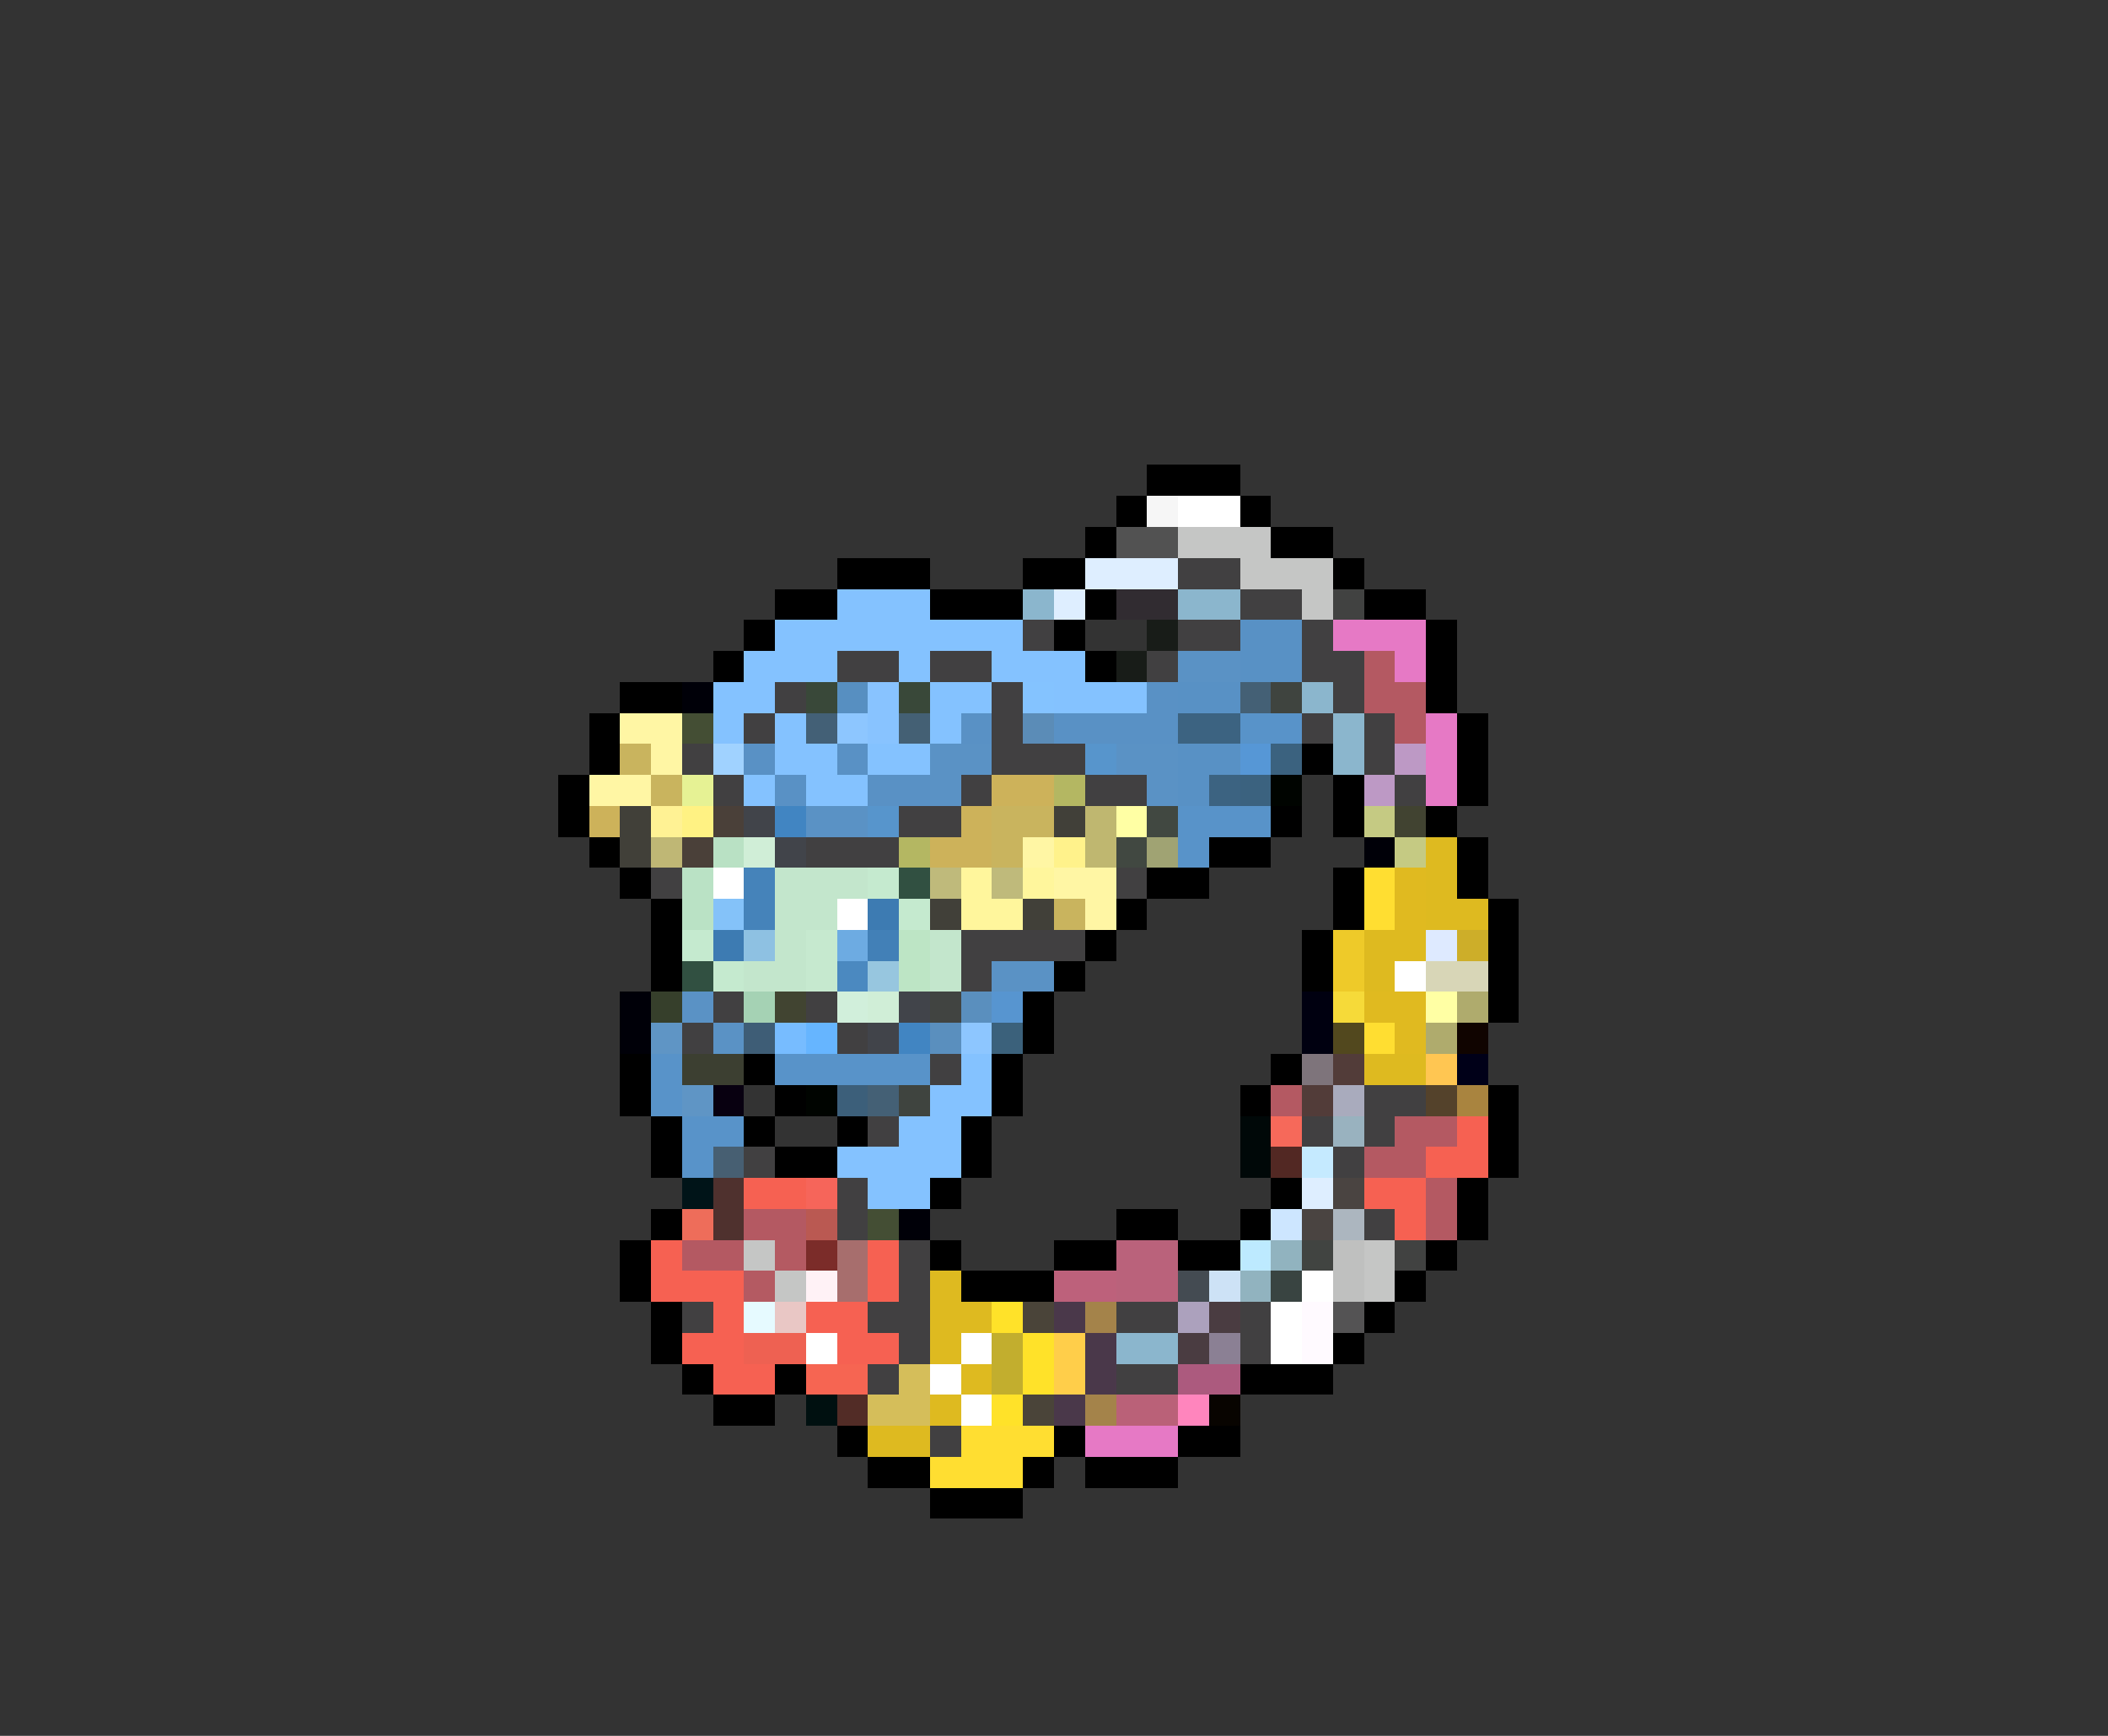 <svg xmlns="http://www.w3.org/2000/svg" viewBox="0 -0.5 68 56" shape-rendering="crispEdges">
<rect x="0" y="-0.5" width="68" height="56" fill="#333333" stroke="none"/>
<path stroke="#000000" d="M37 15h3M36 16h1M40 16h1M35 17h1M41 17h2M27 18h3M33 18h2M43 18h1M25 19h2M30 19h3M35 19h1M44 19h2M24 20h1M34 20h1M46 20h1M23 21h1M35 21h1M46 21h1M20 22h2M46 22h1M19 23h1M47 23h1M19 24h1M42 24h1M47 24h1M18 25h1M43 25h1M47 25h1M18 26h1M41 26h1M43 26h1M46 26h1M19 27h1M39 27h2M47 27h1M20 28h1M37 28h2M43 28h1M47 28h1M21 29h1M36 29h1M43 29h1M48 29h1M21 30h1M35 30h1M42 30h1M48 30h1M21 31h1M34 31h1M42 31h1M48 31h1M33 32h1M48 32h1M33 33h1M20 34h1M24 34h1M32 34h1M41 34h1M20 35h1M25 35h1M32 35h1M40 35h1M48 35h1M21 36h1M24 36h1M27 36h1M31 36h1M48 36h1M21 37h1M25 37h2M31 37h1M48 37h1M30 38h1M41 38h1M47 38h1M21 39h1M36 39h2M40 39h1M47 39h1M20 40h1M30 40h1M34 40h2M38 40h2M46 40h1M20 41h1M31 41h3M45 41h1M21 42h1M44 42h1M21 43h1M43 43h1M22 44h1M25 44h1M40 44h3M23 45h2M27 46h1M34 46h1M38 46h2M28 47h2M33 47h1M35 47h3M30 48h3" />
<path stroke="#f6f6f6" d="M37 16h1" />
<path stroke="#ffffff" d="M38 16h2M23 28h1M27 29h1M45 31h1M42 41h1M41 42h1M26 43h1M31 43h1M41 43h1M30 44h1M31 45h1" />
<path stroke="#525252" d="M36 17h2" />
<path stroke="#c5c6c5" d="M38 17h3M40 18h3M42 19h1M24 40h1M44 40h1M25 41h1M44 41h1" />
<path stroke="#deeeff" d="M35 18h3M34 19h1M42 38h1" />
<path stroke="#414041" d="M38 18h2M40 19h2M33 20h1M38 20h2M42 20h1M27 21h2M30 21h2M37 21h1M42 21h2M25 22h1M32 22h1M43 22h1M24 23h1M32 23h1M42 23h1M44 23h1M22 24h1M32 24h3M44 24h1M23 25h1M31 25h1M35 25h2M45 25h1M29 26h2M26 27h3M21 28h1M36 28h1M31 30h4M31 31h1M23 32h1M26 32h1M22 33h1M27 33h1M30 34h1M44 35h2M28 36h1M42 36h1M44 36h1M24 37h1M43 37h1M27 38h1M27 39h1M44 39h1M29 40h1M29 41h1M22 42h1M28 42h2M36 42h2M40 42h1M29 43h1M40 43h1M28 44h1M36 44h2M30 46h1" />
<path stroke="#84c2ff" d="M27 19h3M25 20h8M24 21h3M29 21h1M32 21h3M23 22h2M30 22h2M34 22h3M23 23h1M25 23h1M30 23h1M25 24h2M28 24h2M24 25h1M26 25h2M31 34h1M30 35h2M29 36h2M27 37h4M28 38h2" />
<path stroke="#8bb6cd" d="M33 19h1M38 19h2M42 22h1M43 23h1M43 24h1M36 43h2" />
<path stroke="#312c31" d="M36 19h2" />
<path stroke="#414241" d="M43 19h1M45 40h1" />
<path stroke="#181c18" d="M37 20h1M36 21h1" />
<path stroke="#5891c5" d="M40 20h2M40 21h2M38 22h2M38 24h2M38 25h1" />
<path stroke="#e679c5" d="M43 20h3M45 21h1M46 23h1M46 24h1M46 25h1M35 46h3" />
<path stroke="#5a92c5" d="M38 21h2M30 24h2M36 24h2M30 25h1M37 25h1M26 26h2M32 31h2M22 32h1M23 33h1" />
<path stroke="#b45962" d="M44 21h1M44 22h2M45 23h1M41 35h1M45 36h2M44 37h2M46 38h1M24 39h2M46 39h1M22 40h2" />
<path stroke="#000008" d="M22 22h1M44 27h1M20 32h1M20 33h1M29 39h1" />
<path stroke="#394839" d="M26 22h1M29 22h1" />
<path stroke="#578fc1" d="M27 22h1" />
<path stroke="#88c3ff" d="M28 22h1M28 23h1" />
<path stroke="#84c3ff" d="M33 22h1" />
<path stroke="#5991c5" d="M37 22h1M31 23h1M34 23h4M24 24h1M27 24h1M25 25h1M28 25h2" />
<path stroke="#446075" d="M40 22h1M28 35h1" />
<path stroke="#3f443f" d="M41 22h1M29 35h1" />
<path stroke="#fff6a4" d="M20 23h2M21 24h1M19 25h2M33 27h1M34 28h2M35 29h1" />
<path stroke="#444e34" d="M22 23h1M28 39h1" />
<path stroke="#436076" d="M26 23h1" />
<path stroke="#8dc6ff" d="M27 23h1M31 33h1" />
<path stroke="#446074" d="M29 23h1" />
<path stroke="#5b8cb7" d="M33 23h1" />
<path stroke="#3c6381" d="M38 23h2M39 25h1" />
<path stroke="#5893c9" d="M40 23h2M38 26h3M38 27h1M21 34h1M25 34h5M21 35h1M22 36h2M22 37h1" />
<path stroke="#c9b45e" d="M20 24h1M21 25h1M32 26h2M32 27h1M34 29h1" />
<path stroke="#a0d2ff" d="M23 24h1" />
<path stroke="#5795cc" d="M35 24h1M28 26h1" />
<path stroke="#5697d6" d="M40 24h1" />
<path stroke="#3b627f" d="M41 24h1M40 25h1" />
<path stroke="#bd99c5" d="M45 24h1M44 25h1" />
<path stroke="#e6f294" d="M22 25h1" />
<path stroke="#cdb25a" d="M32 25h2M19 26h1M31 26h1M30 27h2" />
<path stroke="#b4b762" d="M34 25h1M29 27h1" />
<path stroke="#000400" d="M41 25h1M26 35h1" />
<path stroke="#414039" d="M20 26h1M34 26h1M20 27h1M30 29h1M33 29h1" />
<path stroke="#fff294" d="M21 26h1" />
<path stroke="#fff283" d="M22 26h1" />
<path stroke="#4a4039" d="M23 26h1M22 27h1" />
<path stroke="#41444a" d="M24 26h1M25 27h1M29 32h1M28 33h1" />
<path stroke="#4185c2" d="M25 26h1M29 33h1" />
<path stroke="#bfb770" d="M35 26h1M35 27h1" />
<path stroke="#ffffa4" d="M36 26h1M46 32h1" />
<path stroke="#414841" d="M37 26h1M36 27h1" />
<path stroke="#c5ca83" d="M44 26h1M45 27h1" />
<path stroke="#414331" d="M45 26h1" />
<path stroke="#bfb775" d="M21 27h1" />
<path stroke="#b9e1c4" d="M23 27h1" />
<path stroke="#d0eed7" d="M24 27h1M28 32h1" />
<path stroke="#fff28b" d="M34 27h1" />
<path stroke="#a0a373" d="M37 27h1" />
<path stroke="#deba20" d="M46 27h1M46 28h1M46 29h2M44 30h2M44 31h1M44 34h2M30 41h1M30 42h2M30 43h1M31 44h1M30 45h1M28 46h2" />
<path stroke="#bae2c5" d="M22 28h1M22 29h1" />
<path stroke="#4583ba" d="M24 28h1M24 29h1" />
<path stroke="#c3e6cc" d="M25 28h3M25 29h2M25 30h1M30 30h1M24 31h2M30 31h1" />
<path stroke="#c5eacf" d="M28 28h1M29 29h1M22 30h1M23 31h1" />
<path stroke="#315041" d="M29 28h1M22 31h1" />
<path stroke="#bfba7b" d="M30 28h1M32 28h1" />
<path stroke="#fff69c" d="M31 28h1M33 28h1M31 29h2" />
<path stroke="#ffde31" d="M44 28h1M44 29h1M44 33h1M31 46h3M30 47h3" />
<path stroke="#e0ba20" d="M45 28h1M45 29h1M44 32h2M45 33h1" />
<path stroke="#84c2f9" d="M23 29h1" />
<path stroke="#3d7bb2" d="M28 29h1M23 30h1" />
<path stroke="#8ec1e2" d="M24 30h1" />
<path stroke="#c6e9cf" d="M26 30h1M26 31h1" />
<path stroke="#6dabe2" d="M27 30h1" />
<path stroke="#4280b7" d="M28 30h1" />
<path stroke="#bde5c5" d="M29 30h1M29 31h1" />
<path stroke="#eeca29" d="M43 30h1M43 31h1" />
<path stroke="#deeaff" d="M46 30h1" />
<path stroke="#cdae29" d="M47 30h1" />
<path stroke="#4b89c0" d="M27 31h1" />
<path stroke="#97c6df" d="M28 31h1" />
<path stroke="#d8d6b7" d="M46 31h2" />
<path stroke="#363f2b" d="M21 32h1" />
<path stroke="#a5d2b4" d="M24 32h1" />
<path stroke="#414431" d="M25 32h1" />
<path stroke="#d1efdb" d="M27 32h1" />
<path stroke="#414441" d="M30 32h1M42 40h1" />
<path stroke="#5a8fbe" d="M31 32h1M30 33h1" />
<path stroke="#5795d0" d="M32 32h1" />
<path stroke="#000010" d="M42 32h1M42 33h1" />
<path stroke="#f6da39" d="M43 32h1" />
<path stroke="#afab6d" d="M47 32h1M46 33h1" />
<path stroke="#5f95c5" d="M21 33h1M22 35h1" />
<path stroke="#3e5d76" d="M24 33h1" />
<path stroke="#77bcff" d="M25 33h1" />
<path stroke="#66b5ff" d="M26 33h1" />
<path stroke="#3b617b" d="M32 33h1" />
<path stroke="#52481e" d="M43 33h1" />
<path stroke="#100400" d="M47 33h1" />
<path stroke="#3c3f31" d="M22 34h2" />
<path stroke="#7e747b" d="M42 34h1" />
<path stroke="#523c39" d="M43 34h1M42 35h1" />
<path stroke="#ffc652" d="M46 34h1" />
<path stroke="#000018" d="M47 34h1" />
<path stroke="#080010" d="M23 35h1" />
<path stroke="#3c5f7a" d="M27 35h1" />
<path stroke="#a9abbd" d="M43 35h1" />
<path stroke="#54422b" d="M46 35h1" />
<path stroke="#a9843f" d="M47 35h1" />
<path stroke="#000808" d="M40 36h1M40 37h1" />
<path stroke="#f6695a" d="M41 36h1" />
<path stroke="#99b2bf" d="M43 36h1" />
<path stroke="#f66152" d="M47 36h1M46 37h2M24 38h2M44 38h2M45 39h1M21 40h1M28 40h1M21 41h3M28 41h1M23 42h1M26 42h2M22 43h2M27 43h2M23 44h2" />
<path stroke="#475f72" d="M23 37h1" />
<path stroke="#522823" d="M41 37h1" />
<path stroke="#c5eaff" d="M42 37h1" />
<path stroke="#001418" d="M22 38h1" />
<path stroke="#4f312e" d="M23 38h1M23 39h1" />
<path stroke="#f6655a" d="M26 38h1" />
<path stroke="#4a4441" d="M43 38h1M42 39h1" />
<path stroke="#ee6d5a" d="M22 39h1" />
<path stroke="#ba5952" d="M26 39h1" />
<path stroke="#cde6ff" d="M41 39h1" />
<path stroke="#acb6bf" d="M43 39h1" />
<path stroke="#b45a62" d="M25 40h1M24 41h1" />
<path stroke="#7b2c29" d="M26 40h1" />
<path stroke="#a76e6d" d="M27 40h1M27 41h1" />
<path stroke="#ba627b" d="M36 40h2M36 41h2" />
<path stroke="#bdeaff" d="M40 40h1" />
<path stroke="#91b3bf" d="M41 40h1M40 41h1" />
<path stroke="#bfc0bf" d="M43 40h1M43 41h1" />
<path stroke="#fff2f6" d="M26 41h1" />
<path stroke="#bd617b" d="M34 41h2" />
<path stroke="#444b52" d="M38 41h1" />
<path stroke="#cde2f6" d="M39 41h1" />
<path stroke="#394441" d="M41 41h1" />
<path stroke="#e6faff" d="M24 42h1" />
<path stroke="#e9c7c5" d="M25 42h1" />
<path stroke="#ffe229" d="M32 42h1M33 43h1M33 44h1M32 45h1" />
<path stroke="#4a4439" d="M33 42h1M33 45h1" />
<path stroke="#4a384a" d="M34 42h1M35 43h1M35 44h1M34 45h1" />
<path stroke="#a4834a" d="M35 42h1M35 45h1" />
<path stroke="#aca1bd" d="M38 42h1" />
<path stroke="#4a3c41" d="M39 42h1M38 43h1" />
<path stroke="#fffaff" d="M42 42h1M42 43h1" />
<path stroke="#545354" d="M43 42h1" />
<path stroke="#ee6152" d="M24 43h2" />
<path stroke="#c2ae2e" d="M32 43h1M32 44h1" />
<path stroke="#ffce4a" d="M34 43h1M34 44h1" />
<path stroke="#8b8094" d="M39 43h1" />
<path stroke="#f66552" d="M26 44h2" />
<path stroke="#d5be5a" d="M29 44h1M28 45h2" />
<path stroke="#ac5a7e" d="M38 44h2" />
<path stroke="#001010" d="M26 45h1" />
<path stroke="#522c26" d="M27 45h1" />
<path stroke="#ba6178" d="M36 45h2" />
<path stroke="#ff85bd" d="M38 45h1" />
<path stroke="#080400" d="M39 45h1" />
</svg>
